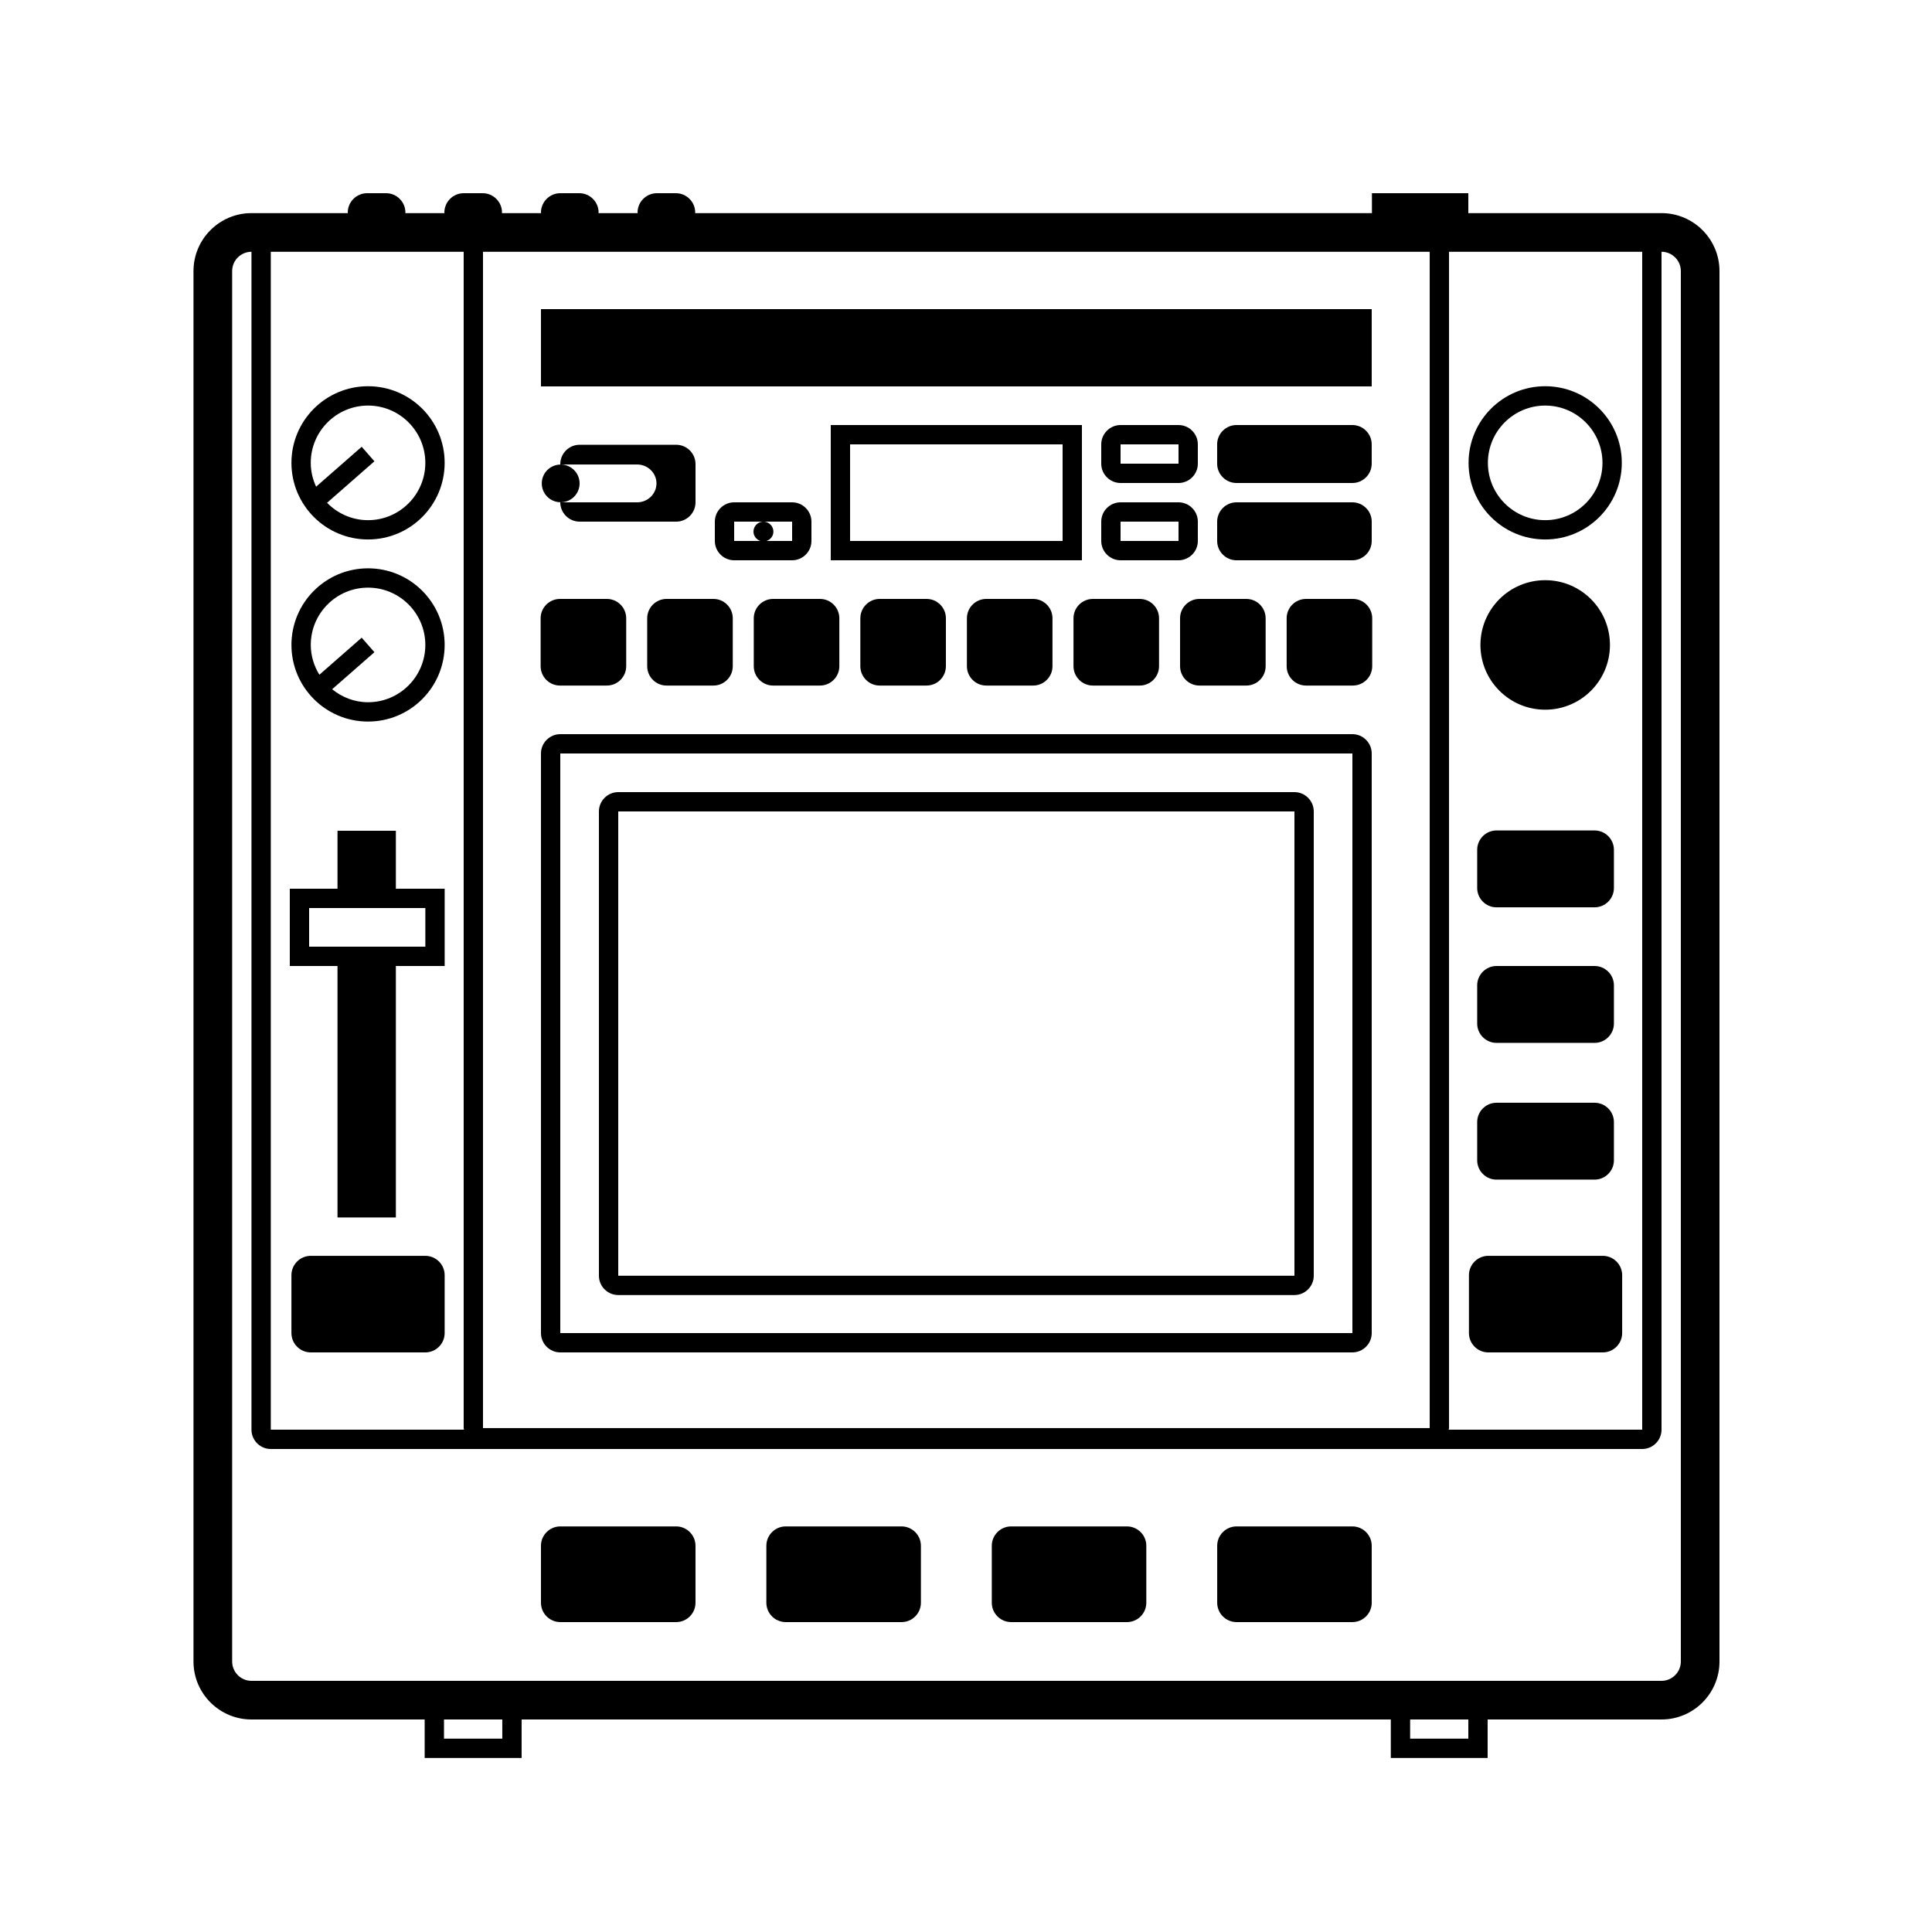<svg height='300px' width='300px'  fill="#000000" xmlns="http://www.w3.org/2000/svg" xmlns:xlink="http://www.w3.org/1999/xlink" version="1.1" x="0px" y="0px" viewBox="0 0 100 100" enable-background="new 0 0 100 100" xml:space="preserve"><g><path d="M86,11.031H76V10h-4.989v1.031H35.978c0-0.011,0.006-0.02,0.006-0.031c0-0.55-0.45-1-1-1H34c-0.55,0-1,0.45-1,1   c0,0.011,0.006,0.021,0.006,0.031h-2.028c0-0.011,0.006-0.02,0.006-0.031c0-0.55-0.45-1-1-1H29c-0.55,0-1,0.45-1,1   c0,0.011,0.006,0.021,0.006,0.031h-2.028c0-0.011,0.006-0.02,0.006-0.031c0-0.55-0.45-1-1-1H24c-0.55,0-1,0.45-1,1   c0,0.011,0.006,0.021,0.006,0.031h-2.028c0-0.011,0.006-0.02,0.006-0.031c0-0.55-0.45-1-1-1H19c-0.55,0-1,0.45-1,1   c0,0.011,0.006,0.021,0.006,0.031h-4.991c-1.654,0-3,1.346-3,3V86c0,1.654,1.346,3,3,3h8.966v1.991h5.018V89h44.989v1.991H77V89h9   c1.654,0,3-1.346,3-3V14.031C89,12.377,87.654,11.031,86,11.031z M14.016,13.031H24v60.886c0,0.029,0.014,0.055,0.017,0.083H14.016   V13.031z M25,73.917V13.031h49.001v60.886H25z M75.001,73.917V13.031H85V74H74.984C74.986,73.972,75.001,73.946,75.001,73.917z    M25.999,89.991h-3.018V89h3.018V89.991z M76,89.991h-3.012V89H76V89.991z M87,86c0,0.55-0.45,1-1,1H13.016c-0.55,0-1-0.45-1-1   V14.031c0-0.55,0.45-1,1-1V74c0,0.55,0.45,1,1,1H85c0.55,0,1-0.45,1-1V13.031c0.55,0,1,0.45,1,1V86z"></path><path d="M32,67.031h35c0.55,0,1-0.45,1-1V42c0-0.55-0.45-1-1-1H32c-0.55,0-1,0.45-1,1v24.031C31,66.581,31.45,67.031,32,67.031z    M32,42h35v24.031H32V42z"></path><path d="M70,38H29c-0.55,0-1,0.45-1,1v30c0,0.55,0.45,1,1,1h41c0.55,0,1-0.45,1-1V39C71,38.45,70.55,38,70,38z M70,69H29V39h41V69z   "></path><path d="M62.08,35.484h2.429c0.55,0,1-0.45,1-1V32c0-0.55-0.45-1-1-1H62.08c-0.55,0-1,0.45-1,1v2.484   C61.08,35.034,61.53,35.484,62.08,35.484z"></path><path d="M56.564,35.484h2.428c0.55,0,1-0.45,1-1V32c0-0.55-0.45-1-1-1h-2.428c-0.55,0-1,0.45-1,1v2.484   C55.564,35.034,56.015,35.484,56.564,35.484z"></path><path d="M28.983,35.484h2.429c0.55,0,1-0.45,1-1V32c0-0.55-0.45-1-1-1h-2.429c-0.55,0-1,0.45-1,1v2.484   C27.983,35.034,28.434,35.484,28.983,35.484z"></path><path d="M34.499,35.484h2.429c0.55,0,1-0.45,1-1V32c0-0.55-0.45-1-1-1h-2.429c-0.55,0-1,0.45-1,1v2.484   C33.499,35.034,33.949,35.484,34.499,35.484z"></path><path d="M40.015,35.484h2.429c0.55,0,1-0.45,1-1V32c0-0.55-0.45-1-1-1h-2.429c-0.55,0-1,0.45-1,1v2.484   C39.015,35.034,39.465,35.484,40.015,35.484z"></path><path d="M45.531,31c-0.55,0-1,0.45-1,1v2.484c0,0.55,0.45,1,1,1h2.429c0.55,0,1-0.45,1-1V32c0-0.55-0.45-1-1-1H45.531z"></path><path d="M51.047,31c-0.549,0-1,0.45-1,1v2.484c0,0.55,0.45,1,1,1h2.429c0.55,0,1-0.45,1-1V32c0-0.55-0.45-1-1-1H51.047z"></path><path d="M70.025,31h-2.428c-0.55,0-1,0.45-1,1v2.484c0,0.55,0.45,1,1,1h2.428c0.55,0,1-0.45,1-1V32   C71.025,31.45,70.575,31,70.025,31z"></path><path d="M70,79.007h-5.998c-0.55,0-1,0.45-1,1v2.952c0,0.55,0.45,1,1,1H70c0.55,0,1-0.45,1-1v-2.952   C71,79.457,70.55,79.007,70,79.007z"></path><path d="M58.333,79.007h-5.998c-0.55,0-1,0.45-1,1v2.952c0,0.55,0.45,1,1,1h5.998c0.55,0,1-0.45,1-1v-2.952   C59.333,79.457,58.883,79.007,58.333,79.007z"></path><path d="M46.666,79.007h-5.999c-0.55,0-1,0.45-1,1v2.952c0,0.55,0.45,1,1,1h5.999c0.55,0,1-0.45,1-1v-2.952   C47.666,79.457,47.216,79.007,46.666,79.007z"></path><path d="M34.999,79.007H29c-0.55,0-1,0.45-1,1v2.952c0,0.55,0.45,1,1,1h5.999c0.55,0,1-0.45,1-1v-2.952   C35.999,79.457,35.548,79.007,34.999,79.007z"></path><rect x="28" y="16" width="43" height="4"></rect><path d="M63.999,25h6c0.55,0,1-0.45,1-1v-1c0-0.55-0.45-1-1-1h-6c-0.55,0-1,0.45-1,1v1C62.999,24.549,63.449,25,63.999,25z"></path><path d="M71,28v-1c0-0.55-0.45-1-1-1h-6c-0.55,0-1,0.45-1,1v1c0,0.55,0.45,1,1,1h6C70.55,29,71,28.55,71,28z"></path><path d="M56,22H43v7h13V22z M55,28H44v-5h11V28z"></path><path d="M58,25h3c0.55,0,1-0.45,1-1v-1c0-0.55-0.45-1-1-1h-3c-0.55,0-1,0.45-1,1v1C57,24.55,57.45,25,58,25z M58,23h3v1h-3V23z"></path><path d="M62,28v-1c0-0.55-0.45-1-1-1h-3c-0.55,0-1,0.45-1,1v1c0,0.55,0.45,1,1,1h3C61.55,29,62,28.55,62,28z M58,27h3v1h-3V27z"></path><path d="M41,29c0.55,0,1-0.45,1-1v-1c0-0.55-0.45-1-1-1h-3c-0.55,0-1,0.45-1,1v1c0,0.55,0.45,1,1,1H41z M38,27h1.516H41v1h-1.33   c0.208-0.066,0.361-0.255,0.361-0.484c0-0.284-0.231-0.516-0.516-0.516S39,27.231,39,27.516c0,0.229,0.153,0.418,0.361,0.484H38V27   z"></path><path d="M30,27h5c0.55,0,1-0.45,1-1v-1.979c0-0.55-0.45-1-1-1h-5c-0.55,0-1,0.45-1,1v0.025c-0.53,0.011-0.958,0.441-0.958,0.975   c0,0.534,0.428,0.964,0.958,0.976V26C29,26.55,29.45,27,30,27z M30,24.042h2.979c0.55,0,1,0.44,1,0.979c0,0.539-0.45,0.979-1,0.979   H30h-0.958c-0.004,0-0.007-0.001-0.011-0.002C29.567,25.992,30,25.558,30,25.021c0-0.537-0.433-0.971-0.969-0.977   c0.003,0,0.007-0.002,0.011-0.002H30z"></path><path d="M82.963,65.002h-5.931c-0.55,0-1,0.45-1,1V69c0,0.55,0.45,1,1,1h5.931c0.55,0,1-0.45,1-1v-2.998   C83.963,65.452,83.513,65.002,82.963,65.002z"></path><path d="M82.536,57.078h-5.077c-0.55,0-1,0.45-1,1v1.979c0,0.55,0.45,1,1,1h5.077c0.55,0,1-0.45,1-1v-1.979   C83.536,57.528,83.086,57.078,82.536,57.078z"></path><path d="M83.536,51c0-0.55-0.45-1-1-1h-5.077c-0.55,0-1,0.45-1,1v1.979c0,0.55,0.45,1,1,1h5.077c0.55,0,1-0.45,1-1V51z"></path><path d="M83.536,43.984c0-0.55-0.45-1-1-1h-5.077c-0.55,0-1,0.45-1,1v1.979c0,0.55,0.45,1,1,1h5.077c0.55,0,1-0.45,1-1V43.984z"></path><path d="M22.015,65.002h-5.931c-0.55,0-1,0.45-1,1V69c0,0.55,0.45,1,1,1h5.931c0.55,0,1-0.45,1-1v-2.998   C23.015,65.452,22.565,65.002,22.015,65.002z"></path><path d="M19.05,37.348c2.19,0,3.965-1.775,3.965-3.966s-1.775-3.966-3.965-3.966s-3.965,1.775-3.965,3.966   S16.86,37.348,19.05,37.348z M19.05,30.416c1.635,0,2.965,1.331,2.965,2.966s-1.33,2.966-2.965,2.966   c-0.707,0-1.348-0.259-1.858-0.673l2.188-1.917l-0.659-0.752l-2.19,1.919c-0.277-0.451-0.445-0.976-0.445-1.543   C16.084,31.747,17.415,30.416,19.05,30.416z"></path><path d="M19.05,27.923c2.19,0,3.965-1.775,3.965-3.966s-1.775-3.966-3.965-3.966s-3.965,1.775-3.965,3.966   S16.86,27.923,19.05,27.923z M19.05,20.992c1.635,0,2.965,1.331,2.965,2.966s-1.33,2.966-2.965,2.966   c-0.832,0-1.582-0.347-2.121-0.9l2.451-2.147l-0.659-0.752l-2.359,2.066c-0.174-0.376-0.277-0.792-0.277-1.233   C16.084,22.322,17.415,20.992,19.05,20.992z"></path><circle cx="79.979" cy="33.382" r="3.352"></circle><path d="M79.979,27.923c2.189,0,3.965-1.775,3.965-3.966s-1.775-3.966-3.965-3.966c-2.19,0-3.966,1.775-3.966,3.966   S77.788,27.923,79.979,27.923z M79.979,20.992c1.635,0,2.965,1.331,2.965,2.966s-1.33,2.966-2.965,2.966   c-1.636,0-2.966-1.331-2.966-2.966S78.343,20.992,79.979,20.992z"></path><path d="M20.49,43h-3.021v3H15v4h2.469v13.016h3.021V50h2.526v-4H20.49V43z M22.016,47v2H20.49h-1h-1.021h-1H16v-2h1.469h1h1.021h1   H22.016z"></path></g></svg>